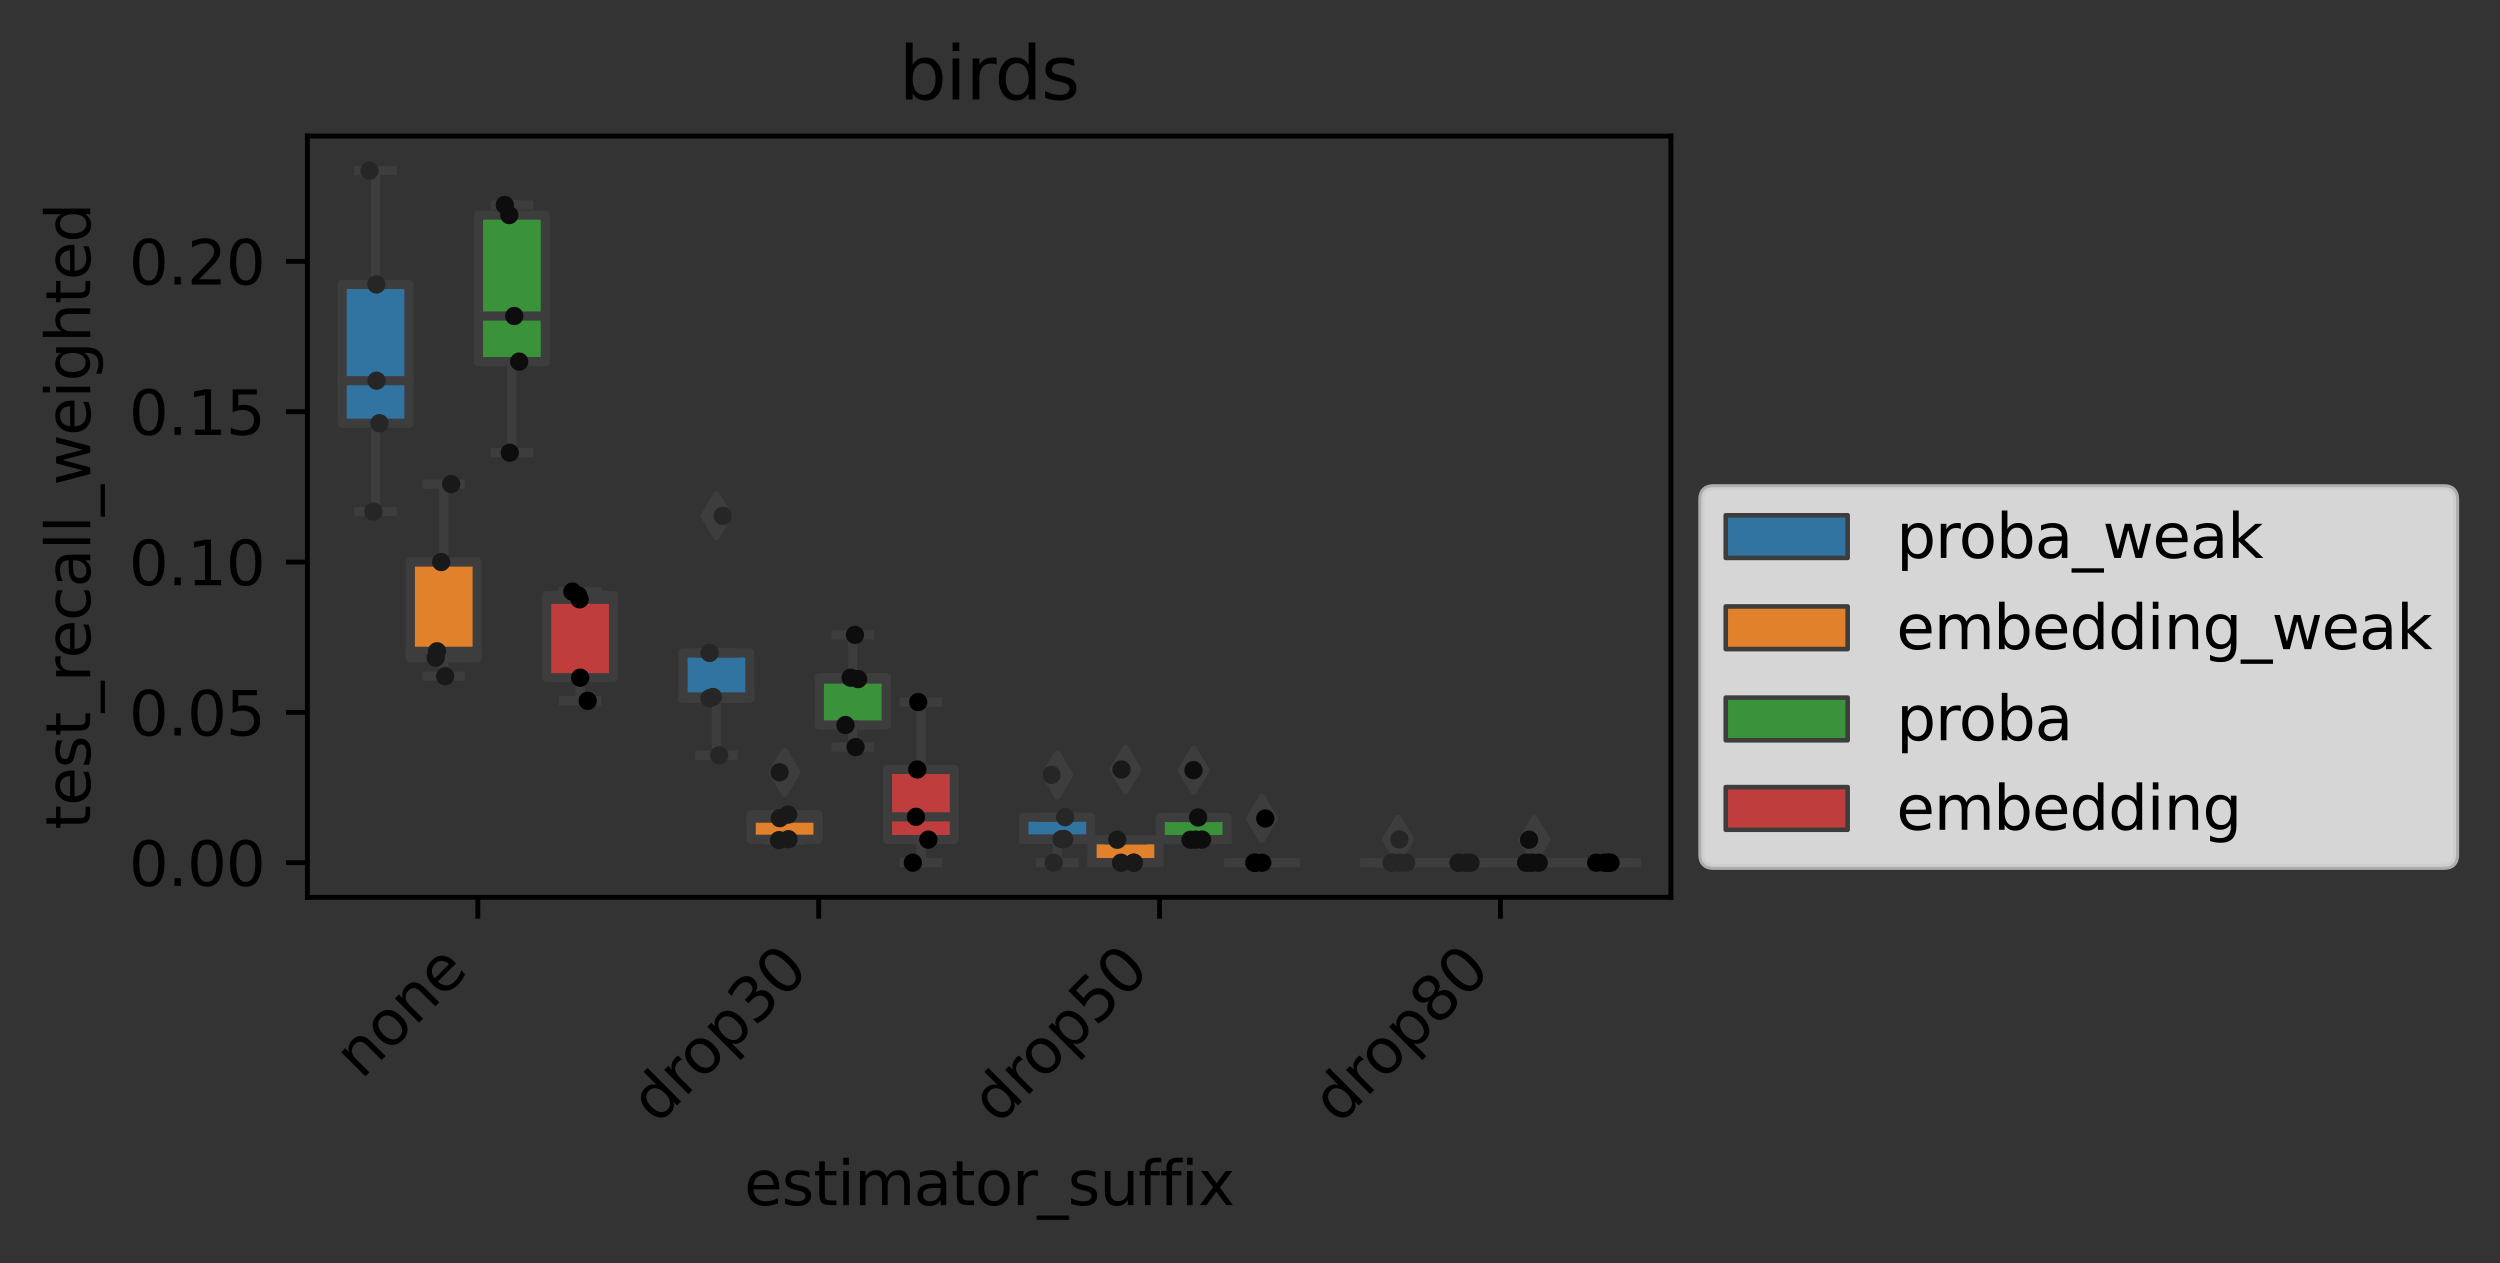 <?xml version="1.0" encoding="utf-8" standalone="no"?>
<!DOCTYPE svg PUBLIC "-//W3C//DTD SVG 1.1//EN"
  "http://www.w3.org/Graphics/SVG/1.1/DTD/svg11.dtd">
<svg xmlns:xlink="http://www.w3.org/1999/xlink" width="410.087pt" height="207.242pt" viewBox="0 0 410.087 207.242" xmlns="http://www.w3.org/2000/svg" version="1.1">
 <rect x="0" y="0" width="410.087" height="207.242" fill="#333333" stroke="none"/>
 <defs>
  <style type="text/css">*{stroke-linejoin: round; stroke-linecap: butt}</style>
 </defs>
 <g id="figure_1">
  <g id="patch_1">
   <path d="M 0 207.242 
L 410.087 207.242 
L 410.087 0 
L 0 0 
L 0 207.242 
z
" style="fill: none"/>
  </g>
  <g id="axes_1">
   <g id="patch_2">
    <path d="M 50.422 147.192 
L 274.081 147.192 
L 274.081 22.318 
L 50.422 22.318 
L 50.422 147.192 
z
" style="fill: none"/>
   </g>
   <g id="patch_3">
    <path d="M 56.125 69.428 
L 67.084 69.428 
L 67.084 46.663 
L 56.125 46.663 
L 56.125 69.428 
z
" clip-path="url(#pb6c4d138b2)" style="fill: #3274a1; stroke: #3d3d3d; stroke-width: 1.5; stroke-linejoin: miter"/>
   </g>
   <g id="patch_4">
    <path d="M 67.308 107.886 
L 78.267 107.886 
L 78.267 92.192 
L 67.308 92.192 
L 67.308 107.886 
z
" clip-path="url(#pb6c4d138b2)" style="fill: #e1812c; stroke: #3d3d3d; stroke-width: 1.5; stroke-linejoin: miter"/>
   </g>
   <g id="patch_5">
    <path d="M 78.491 59.31 
L 89.45 59.31 
L 89.45 35.281 
L 78.491 35.281 
L 78.491 59.31 
z
" clip-path="url(#pb6c4d138b2)" style="fill: #3a923a; stroke: #3d3d3d; stroke-width: 1.5; stroke-linejoin: miter"/>
   </g>
   <g id="patch_6">
    <path d="M 89.674 111.163 
L 100.633 111.163 
L 100.633 97.673 
L 89.674 97.673 
L 89.674 111.163 
z
" clip-path="url(#pb6c4d138b2)" style="fill: #c03d3e; stroke: #3d3d3d; stroke-width: 1.5; stroke-linejoin: miter"/>
   </g>
   <g id="patch_7">
    <path d="M 112.04 114.542 
L 122.999 114.542 
L 122.999 107.104 
L 112.04 107.104 
L 112.04 114.542 
z
" clip-path="url(#pb6c4d138b2)" style="fill: #3274a1; stroke: #3d3d3d; stroke-width: 1.5; stroke-linejoin: miter"/>
   </g>
   <g id="patch_8">
    <path d="M 123.223 137.662 
L 134.182 137.662 
L 134.182 133.624 
L 123.223 133.624 
L 123.223 137.662 
z
" clip-path="url(#pb6c4d138b2)" style="fill: #e1812c; stroke: #3d3d3d; stroke-width: 1.5; stroke-linejoin: miter"/>
   </g>
   <g id="patch_9">
    <path d="M 134.406 118.925 
L 145.365 118.925 
L 145.365 111.163 
L 134.406 111.163 
L 134.406 118.925 
z
" clip-path="url(#pb6c4d138b2)" style="fill: #3a923a; stroke: #3d3d3d; stroke-width: 1.5; stroke-linejoin: miter"/>
   </g>
   <g id="patch_10">
    <path d="M 145.589 137.721 
L 156.548 137.721 
L 156.548 126.222 
L 145.589 126.222 
L 145.589 137.721 
z
" clip-path="url(#pb6c4d138b2)" style="fill: #c03d3e; stroke: #3d3d3d; stroke-width: 1.5; stroke-linejoin: miter"/>
   </g>
   <g id="patch_11">
    <path d="M 167.955 137.662 
L 178.914 137.662 
L 178.914 134.042 
L 167.955 134.042 
L 167.955 137.662 
z
" clip-path="url(#pb6c4d138b2)" style="fill: #3274a1; stroke: #3d3d3d; stroke-width: 1.5; stroke-linejoin: miter"/>
   </g>
   <g id="patch_12">
    <path d="M 179.137 141.516 
L 190.097 141.516 
L 190.097 137.75 
L 179.137 137.75 
L 179.137 141.516 
z
" clip-path="url(#pb6c4d138b2)" style="fill: #e1812c; stroke: #3d3d3d; stroke-width: 1.5; stroke-linejoin: miter"/>
   </g>
   <g id="patch_13">
    <path d="M 190.32 137.721 
L 201.28 137.721 
L 201.28 134.099 
L 190.32 134.099 
L 190.32 137.721 
z
" clip-path="url(#pb6c4d138b2)" style="fill: #3a923a; stroke: #3d3d3d; stroke-width: 1.5; stroke-linejoin: miter"/>
   </g>
   <g id="patch_14">
    <path d="M 201.503 141.516 
L 212.463 141.516 
L 212.463 141.516 
L 201.503 141.516 
L 201.503 141.516 
z
" clip-path="url(#pb6c4d138b2)" style="fill: #c03d3e; stroke: #3d3d3d; stroke-width: 1.5; stroke-linejoin: miter"/>
   </g>
   <g id="patch_15">
    <path d="M 223.869 141.516 
L 234.829 141.516 
L 234.829 141.516 
L 223.869 141.516 
L 223.869 141.516 
z
" clip-path="url(#pb6c4d138b2)" style="fill: #3274a1; stroke: #3d3d3d; stroke-width: 1.5; stroke-linejoin: miter"/>
   </g>
   <g id="patch_16">
    <path d="M 235.052 141.516 
L 246.011 141.516 
L 246.011 141.516 
L 235.052 141.516 
L 235.052 141.516 
z
" clip-path="url(#pb6c4d138b2)" style="fill: #e1812c; stroke: #3d3d3d; stroke-width: 1.5; stroke-linejoin: miter"/>
   </g>
   <g id="patch_17">
    <path d="M 246.235 141.516 
L 257.194 141.516 
L 257.194 141.516 
L 246.235 141.516 
L 246.235 141.516 
z
" clip-path="url(#pb6c4d138b2)" style="fill: #3a923a; stroke: #3d3d3d; stroke-width: 1.5; stroke-linejoin: miter"/>
   </g>
   <g id="patch_18">
    <path d="M 257.418 141.516 
L 268.377 141.516 
L 268.377 141.516 
L 257.418 141.516 
L 257.418 141.516 
z
" clip-path="url(#pb6c4d138b2)" style="fill: #c03d3e; stroke: #3d3d3d; stroke-width: 1.5; stroke-linejoin: miter"/>
   </g>
   <g id="patch_19">
    <path d="M 78.379 141.516 
L 78.379 141.516 
L 78.379 141.516 
L 78.379 141.516 
z
" clip-path="url(#pb6c4d138b2)" style="fill: #3274a1; stroke: #3d3d3d; stroke-width: 0.75; stroke-linejoin: miter"/>
   </g>
   <g id="patch_20">
    <path d="M 78.379 141.516 
L 78.379 141.516 
L 78.379 141.516 
L 78.379 141.516 
z
" clip-path="url(#pb6c4d138b2)" style="fill: #e1812c; stroke: #3d3d3d; stroke-width: 0.75; stroke-linejoin: miter"/>
   </g>
   <g id="patch_21">
    <path d="M 78.379 141.516 
L 78.379 141.516 
L 78.379 141.516 
L 78.379 141.516 
z
" clip-path="url(#pb6c4d138b2)" style="fill: #3a923a; stroke: #3d3d3d; stroke-width: 0.75; stroke-linejoin: miter"/>
   </g>
   <g id="patch_22">
    <path d="M 78.379 141.516 
L 78.379 141.516 
L 78.379 141.516 
L 78.379 141.516 
z
" clip-path="url(#pb6c4d138b2)" style="fill: #c03d3e; stroke: #3d3d3d; stroke-width: 0.75; stroke-linejoin: miter"/>
   </g>
   <g id="matplotlib.axis_1">
    <g id="xtick_1">
     <g id="line2d_1">
      <defs>
       <path id="m4b1275f9e3" d="M 0 0 
L 0 3.5 
" style="stroke: #000000; stroke-width: 0.8"/>
      </defs>
      <g>
       <use xlink:href="#m4b1275f9e3" x="78.379" y="147.192" style="stroke: #000000; stroke-width: 0.8"/>
      </g>
     </g>
     <g id="text_1">
      <!-- none -->
      <g transform="translate(59.269 177.205) rotate(-45) scale(0.1 -0.1)">
       <defs>
        <path id="DejaVuSans-6e" d="M 3513 2113 
L 3513 0 
L 2938 0 
L 2938 2094 
Q 2938 2591 2744 2837 
Q 2550 3084 2163 3084 
Q 1697 3084 1428 2787 
Q 1159 2491 1159 1978 
L 1159 0 
L 581 0 
L 581 3500 
L 1159 3500 
L 1159 2956 
Q 1366 3272 1645 3428 
Q 1925 3584 2291 3584 
Q 2894 3584 3203 3211 
Q 3513 2838 3513 2113 
z
" transform="scale(0.016)"/>
        <path id="DejaVuSans-6f" d="M 1959 3097 
Q 1497 3097 1228 2736 
Q 959 2375 959 1747 
Q 959 1119 1226 758 
Q 1494 397 1959 397 
Q 2419 397 2687 759 
Q 2956 1122 2956 1747 
Q 2956 2369 2687 2733 
Q 2419 3097 1959 3097 
z
M 1959 3584 
Q 2709 3584 3137 3096 
Q 3566 2609 3566 1747 
Q 3566 888 3137 398 
Q 2709 -91 1959 -91 
Q 1206 -91 779 398 
Q 353 888 353 1747 
Q 353 2609 779 3096 
Q 1206 3584 1959 3584 
z
" transform="scale(0.016)"/>
        <path id="DejaVuSans-65" d="M 3597 1894 
L 3597 1613 
L 953 1613 
Q 991 1019 1311 708 
Q 1631 397 2203 397 
Q 2534 397 2845 478 
Q 3156 559 3463 722 
L 3463 178 
Q 3153 47 2828 -22 
Q 2503 -91 2169 -91 
Q 1331 -91 842 396 
Q 353 884 353 1716 
Q 353 2575 817 3079 
Q 1281 3584 2069 3584 
Q 2775 3584 3186 3129 
Q 3597 2675 3597 1894 
z
M 3022 2063 
Q 3016 2534 2758 2815 
Q 2500 3097 2075 3097 
Q 1594 3097 1305 2825 
Q 1016 2553 972 2059 
L 3022 2063 
z
" transform="scale(0.016)"/>
       </defs>
       <use xlink:href="#DejaVuSans-6e"/>
       <use xlink:href="#DejaVuSans-6f" x="63.379"/>
       <use xlink:href="#DejaVuSans-6e" x="124.561"/>
       <use xlink:href="#DejaVuSans-65" x="187.939"/>
      </g>
     </g>
    </g>
    <g id="xtick_2">
     <g id="line2d_2">
      <g>
       <use xlink:href="#m4b1275f9e3" x="134.294" y="147.192" style="stroke: #000000; stroke-width: 0.8"/>
      </g>
     </g>
     <g id="text_2">
      <!-- drop30 -->
      <g transform="translate(107.773 184.615) rotate(-45) scale(0.1 -0.1)">
       <defs>
        <path id="DejaVuSans-64" d="M 2906 2969 
L 2906 4863 
L 3481 4863 
L 3481 0 
L 2906 0 
L 2906 525 
Q 2725 213 2448 61 
Q 2172 -91 1784 -91 
Q 1150 -91 751 415 
Q 353 922 353 1747 
Q 353 2572 751 3078 
Q 1150 3584 1784 3584 
Q 2172 3584 2448 3432 
Q 2725 3281 2906 2969 
z
M 947 1747 
Q 947 1113 1208 752 
Q 1469 391 1925 391 
Q 2381 391 2643 752 
Q 2906 1113 2906 1747 
Q 2906 2381 2643 2742 
Q 2381 3103 1925 3103 
Q 1469 3103 1208 2742 
Q 947 2381 947 1747 
z
" transform="scale(0.016)"/>
        <path id="DejaVuSans-72" d="M 2631 2963 
Q 2534 3019 2420 3045 
Q 2306 3072 2169 3072 
Q 1681 3072 1420 2755 
Q 1159 2438 1159 1844 
L 1159 0 
L 581 0 
L 581 3500 
L 1159 3500 
L 1159 2956 
Q 1341 3275 1631 3429 
Q 1922 3584 2338 3584 
Q 2397 3584 2469 3576 
Q 2541 3569 2628 3553 
L 2631 2963 
z
" transform="scale(0.016)"/>
        <path id="DejaVuSans-70" d="M 1159 525 
L 1159 -1331 
L 581 -1331 
L 581 3500 
L 1159 3500 
L 1159 2969 
Q 1341 3281 1617 3432 
Q 1894 3584 2278 3584 
Q 2916 3584 3314 3078 
Q 3713 2572 3713 1747 
Q 3713 922 3314 415 
Q 2916 -91 2278 -91 
Q 1894 -91 1617 61 
Q 1341 213 1159 525 
z
M 3116 1747 
Q 3116 2381 2855 2742 
Q 2594 3103 2138 3103 
Q 1681 3103 1420 2742 
Q 1159 2381 1159 1747 
Q 1159 1113 1420 752 
Q 1681 391 2138 391 
Q 2594 391 2855 752 
Q 3116 1113 3116 1747 
z
" transform="scale(0.016)"/>
        <path id="DejaVuSans-33" d="M 2597 2516 
Q 3050 2419 3304 2112 
Q 3559 1806 3559 1356 
Q 3559 666 3084 287 
Q 2609 -91 1734 -91 
Q 1441 -91 1130 -33 
Q 819 25 488 141 
L 488 750 
Q 750 597 1062 519 
Q 1375 441 1716 441 
Q 2309 441 2620 675 
Q 2931 909 2931 1356 
Q 2931 1769 2642 2001 
Q 2353 2234 1838 2234 
L 1294 2234 
L 1294 2753 
L 1863 2753 
Q 2328 2753 2575 2939 
Q 2822 3125 2822 3475 
Q 2822 3834 2567 4026 
Q 2313 4219 1838 4219 
Q 1578 4219 1281 4162 
Q 984 4106 628 3988 
L 628 4550 
Q 988 4650 1302 4700 
Q 1616 4750 1894 4750 
Q 2613 4750 3031 4423 
Q 3450 4097 3450 3541 
Q 3450 3153 3228 2886 
Q 3006 2619 2597 2516 
z
" transform="scale(0.016)"/>
        <path id="DejaVuSans-30" d="M 2034 4250 
Q 1547 4250 1301 3770 
Q 1056 3291 1056 2328 
Q 1056 1369 1301 889 
Q 1547 409 2034 409 
Q 2525 409 2770 889 
Q 3016 1369 3016 2328 
Q 3016 3291 2770 3770 
Q 2525 4250 2034 4250 
z
M 2034 4750 
Q 2819 4750 3233 4129 
Q 3647 3509 3647 2328 
Q 3647 1150 3233 529 
Q 2819 -91 2034 -91 
Q 1250 -91 836 529 
Q 422 1150 422 2328 
Q 422 3509 836 4129 
Q 1250 4750 2034 4750 
z
" transform="scale(0.016)"/>
       </defs>
       <use xlink:href="#DejaVuSans-64"/>
       <use xlink:href="#DejaVuSans-72" x="63.477"/>
       <use xlink:href="#DejaVuSans-6f" x="102.34"/>
       <use xlink:href="#DejaVuSans-70" x="163.521"/>
       <use xlink:href="#DejaVuSans-33" x="226.998"/>
       <use xlink:href="#DejaVuSans-30" x="290.621"/>
      </g>
     </g>
    </g>
    <g id="xtick_3">
     <g id="line2d_3">
      <g>
       <use xlink:href="#m4b1275f9e3" x="190.209" y="147.192" style="stroke: #000000; stroke-width: 0.8"/>
      </g>
     </g>
     <g id="text_3">
      <!-- drop50 -->
      <g transform="translate(163.688 184.615) rotate(-45) scale(0.1 -0.1)">
       <defs>
        <path id="DejaVuSans-35" d="M 691 4666 
L 3169 4666 
L 3169 4134 
L 1269 4134 
L 1269 2991 
Q 1406 3038 1543 3061 
Q 1681 3084 1819 3084 
Q 2600 3084 3056 2656 
Q 3513 2228 3513 1497 
Q 3513 744 3044 326 
Q 2575 -91 1722 -91 
Q 1428 -91 1123 -41 
Q 819 9 494 109 
L 494 744 
Q 775 591 1075 516 
Q 1375 441 1709 441 
Q 2250 441 2565 725 
Q 2881 1009 2881 1497 
Q 2881 1984 2565 2268 
Q 2250 2553 1709 2553 
Q 1456 2553 1204 2497 
Q 953 2441 691 2322 
L 691 4666 
z
" transform="scale(0.016)"/>
       </defs>
       <use xlink:href="#DejaVuSans-64"/>
       <use xlink:href="#DejaVuSans-72" x="63.477"/>
       <use xlink:href="#DejaVuSans-6f" x="102.34"/>
       <use xlink:href="#DejaVuSans-70" x="163.521"/>
       <use xlink:href="#DejaVuSans-35" x="226.998"/>
       <use xlink:href="#DejaVuSans-30" x="290.621"/>
      </g>
     </g>
    </g>
    <g id="xtick_4">
     <g id="line2d_4">
      <g>
       <use xlink:href="#m4b1275f9e3" x="246.123" y="147.192" style="stroke: #000000; stroke-width: 0.8"/>
      </g>
     </g>
     <g id="text_4">
      <!-- drop80 -->
      <g transform="translate(219.602 184.615) rotate(-45) scale(0.1 -0.1)">
       <defs>
        <path id="DejaVuSans-38" d="M 2034 2216 
Q 1584 2216 1326 1975 
Q 1069 1734 1069 1313 
Q 1069 891 1326 650 
Q 1584 409 2034 409 
Q 2484 409 2743 651 
Q 3003 894 3003 1313 
Q 3003 1734 2745 1975 
Q 2488 2216 2034 2216 
z
M 1403 2484 
Q 997 2584 770 2862 
Q 544 3141 544 3541 
Q 544 4100 942 4425 
Q 1341 4750 2034 4750 
Q 2731 4750 3128 4425 
Q 3525 4100 3525 3541 
Q 3525 3141 3298 2862 
Q 3072 2584 2669 2484 
Q 3125 2378 3379 2068 
Q 3634 1759 3634 1313 
Q 3634 634 3220 271 
Q 2806 -91 2034 -91 
Q 1263 -91 848 271 
Q 434 634 434 1313 
Q 434 1759 690 2068 
Q 947 2378 1403 2484 
z
M 1172 3481 
Q 1172 3119 1398 2916 
Q 1625 2713 2034 2713 
Q 2441 2713 2670 2916 
Q 2900 3119 2900 3481 
Q 2900 3844 2670 4047 
Q 2441 4250 2034 4250 
Q 1625 4250 1398 4047 
Q 1172 3844 1172 3481 
z
" transform="scale(0.016)"/>
       </defs>
       <use xlink:href="#DejaVuSans-64"/>
       <use xlink:href="#DejaVuSans-72" x="63.477"/>
       <use xlink:href="#DejaVuSans-6f" x="102.34"/>
       <use xlink:href="#DejaVuSans-70" x="163.521"/>
       <use xlink:href="#DejaVuSans-38" x="226.998"/>
       <use xlink:href="#DejaVuSans-30" x="290.621"/>
      </g>
     </g>
    </g>
    <g id="text_5">
     <!-- estimator_suffix -->
     <g transform="translate(122.069 197.684) scale(0.1 -0.1)">
      <defs>
       <path id="DejaVuSans-73" d="M 2834 3397 
L 2834 2853 
Q 2591 2978 2328 3040 
Q 2066 3103 1784 3103 
Q 1356 3103 1142 2972 
Q 928 2841 928 2578 
Q 928 2378 1081 2264 
Q 1234 2150 1697 2047 
L 1894 2003 
Q 2506 1872 2764 1633 
Q 3022 1394 3022 966 
Q 3022 478 2636 193 
Q 2250 -91 1575 -91 
Q 1294 -91 989 -36 
Q 684 19 347 128 
L 347 722 
Q 666 556 975 473 
Q 1284 391 1588 391 
Q 1994 391 2212 530 
Q 2431 669 2431 922 
Q 2431 1156 2273 1281 
Q 2116 1406 1581 1522 
L 1381 1569 
Q 847 1681 609 1914 
Q 372 2147 372 2553 
Q 372 3047 722 3315 
Q 1072 3584 1716 3584 
Q 2034 3584 2315 3537 
Q 2597 3491 2834 3397 
z
" transform="scale(0.016)"/>
       <path id="DejaVuSans-74" d="M 1172 4494 
L 1172 3500 
L 2356 3500 
L 2356 3053 
L 1172 3053 
L 1172 1153 
Q 1172 725 1289 603 
Q 1406 481 1766 481 
L 2356 481 
L 2356 0 
L 1766 0 
Q 1100 0 847 248 
Q 594 497 594 1153 
L 594 3053 
L 172 3053 
L 172 3500 
L 594 3500 
L 594 4494 
L 1172 4494 
z
" transform="scale(0.016)"/>
       <path id="DejaVuSans-69" d="M 603 3500 
L 1178 3500 
L 1178 0 
L 603 0 
L 603 3500 
z
M 603 4863 
L 1178 4863 
L 1178 4134 
L 603 4134 
L 603 4863 
z
" transform="scale(0.016)"/>
       <path id="DejaVuSans-6d" d="M 3328 2828 
Q 3544 3216 3844 3400 
Q 4144 3584 4550 3584 
Q 5097 3584 5394 3201 
Q 5691 2819 5691 2113 
L 5691 0 
L 5113 0 
L 5113 2094 
Q 5113 2597 4934 2840 
Q 4756 3084 4391 3084 
Q 3944 3084 3684 2787 
Q 3425 2491 3425 1978 
L 3425 0 
L 2847 0 
L 2847 2094 
Q 2847 2600 2669 2842 
Q 2491 3084 2119 3084 
Q 1678 3084 1418 2786 
Q 1159 2488 1159 1978 
L 1159 0 
L 581 0 
L 581 3500 
L 1159 3500 
L 1159 2956 
Q 1356 3278 1631 3431 
Q 1906 3584 2284 3584 
Q 2666 3584 2933 3390 
Q 3200 3197 3328 2828 
z
" transform="scale(0.016)"/>
       <path id="DejaVuSans-61" d="M 2194 1759 
Q 1497 1759 1228 1600 
Q 959 1441 959 1056 
Q 959 750 1161 570 
Q 1363 391 1709 391 
Q 2188 391 2477 730 
Q 2766 1069 2766 1631 
L 2766 1759 
L 2194 1759 
z
M 3341 1997 
L 3341 0 
L 2766 0 
L 2766 531 
Q 2569 213 2275 61 
Q 1981 -91 1556 -91 
Q 1019 -91 701 211 
Q 384 513 384 1019 
Q 384 1609 779 1909 
Q 1175 2209 1959 2209 
L 2766 2209 
L 2766 2266 
Q 2766 2663 2505 2880 
Q 2244 3097 1772 3097 
Q 1472 3097 1187 3025 
Q 903 2953 641 2809 
L 641 3341 
Q 956 3463 1253 3523 
Q 1550 3584 1831 3584 
Q 2591 3584 2966 3190 
Q 3341 2797 3341 1997 
z
" transform="scale(0.016)"/>
       <path id="DejaVuSans-5f" d="M 3263 -1063 
L 3263 -1509 
L -63 -1509 
L -63 -1063 
L 3263 -1063 
z
" transform="scale(0.016)"/>
       <path id="DejaVuSans-75" d="M 544 1381 
L 544 3500 
L 1119 3500 
L 1119 1403 
Q 1119 906 1312 657 
Q 1506 409 1894 409 
Q 2359 409 2629 706 
Q 2900 1003 2900 1516 
L 2900 3500 
L 3475 3500 
L 3475 0 
L 2900 0 
L 2900 538 
Q 2691 219 2414 64 
Q 2138 -91 1772 -91 
Q 1169 -91 856 284 
Q 544 659 544 1381 
z
M 1991 3584 
L 1991 3584 
z
" transform="scale(0.016)"/>
       <path id="DejaVuSans-66" d="M 2375 4863 
L 2375 4384 
L 1825 4384 
Q 1516 4384 1395 4259 
Q 1275 4134 1275 3809 
L 1275 3500 
L 2222 3500 
L 2222 3053 
L 1275 3053 
L 1275 0 
L 697 0 
L 697 3053 
L 147 3053 
L 147 3500 
L 697 3500 
L 697 3744 
Q 697 4328 969 4595 
Q 1241 4863 1831 4863 
L 2375 4863 
z
" transform="scale(0.016)"/>
       <path id="DejaVuSans-78" d="M 3513 3500 
L 2247 1797 
L 3578 0 
L 2900 0 
L 1881 1375 
L 863 0 
L 184 0 
L 1544 1831 
L 300 3500 
L 978 3500 
L 1906 2253 
L 2834 3500 
L 3513 3500 
z
" transform="scale(0.016)"/>
      </defs>
      <use xlink:href="#DejaVuSans-65"/>
      <use xlink:href="#DejaVuSans-73" x="61.523"/>
      <use xlink:href="#DejaVuSans-74" x="113.623"/>
      <use xlink:href="#DejaVuSans-69" x="152.832"/>
      <use xlink:href="#DejaVuSans-6d" x="180.615"/>
      <use xlink:href="#DejaVuSans-61" x="278.027"/>
      <use xlink:href="#DejaVuSans-74" x="339.307"/>
      <use xlink:href="#DejaVuSans-6f" x="378.516"/>
      <use xlink:href="#DejaVuSans-72" x="439.697"/>
      <use xlink:href="#DejaVuSans-5f" x="480.811"/>
      <use xlink:href="#DejaVuSans-73" x="530.811"/>
      <use xlink:href="#DejaVuSans-75" x="582.91"/>
      <use xlink:href="#DejaVuSans-66" x="646.289"/>
      <use xlink:href="#DejaVuSans-66" x="681.494"/>
      <use xlink:href="#DejaVuSans-69" x="716.699"/>
      <use xlink:href="#DejaVuSans-78" x="744.482"/>
     </g>
    </g>
   </g>
   <g id="matplotlib.axis_2">
    <g id="ytick_1">
     <g id="line2d_5">
      <defs>
       <path id="m504f53505b" d="M 0 0 
L -3.5 0 
" style="stroke: #000000; stroke-width: 0.8"/>
      </defs>
      <g>
       <use xlink:href="#m504f53505b" x="50.422" y="141.516" style="stroke: #000000; stroke-width: 0.8"/>
      </g>
     </g>
     <g id="text_6">
      <!-- 0.00 -->
      <g transform="translate(21.156 145.315) scale(0.1 -0.1)">
       <defs>
        <path id="DejaVuSans-2e" d="M 684 794 
L 1344 794 
L 1344 0 
L 684 0 
L 684 794 
z
" transform="scale(0.016)"/>
       </defs>
       <use xlink:href="#DejaVuSans-30"/>
       <use xlink:href="#DejaVuSans-2e" x="63.623"/>
       <use xlink:href="#DejaVuSans-30" x="95.41"/>
       <use xlink:href="#DejaVuSans-30" x="159.033"/>
      </g>
     </g>
    </g>
    <g id="ytick_2">
     <g id="line2d_6">
      <g>
       <use xlink:href="#m504f53505b" x="50.422" y="116.854" style="stroke: #000000; stroke-width: 0.8"/>
      </g>
     </g>
     <g id="text_7">
      <!-- 0.05 -->
      <g transform="translate(21.156 120.653) scale(0.1 -0.1)">
       <use xlink:href="#DejaVuSans-30"/>
       <use xlink:href="#DejaVuSans-2e" x="63.623"/>
       <use xlink:href="#DejaVuSans-30" x="95.41"/>
       <use xlink:href="#DejaVuSans-35" x="159.033"/>
      </g>
     </g>
    </g>
    <g id="ytick_3">
     <g id="line2d_7">
      <g>
       <use xlink:href="#m504f53505b" x="50.422" y="92.192" style="stroke: #000000; stroke-width: 0.8"/>
      </g>
     </g>
     <g id="text_8">
      <!-- 0.10 -->
      <g transform="translate(21.156 95.992) scale(0.1 -0.1)">
       <defs>
        <path id="DejaVuSans-31" d="M 794 531 
L 1825 531 
L 1825 4091 
L 703 3866 
L 703 4441 
L 1819 4666 
L 2450 4666 
L 2450 531 
L 3481 531 
L 3481 0 
L 794 0 
L 794 531 
z
" transform="scale(0.016)"/>
       </defs>
       <use xlink:href="#DejaVuSans-30"/>
       <use xlink:href="#DejaVuSans-2e" x="63.623"/>
       <use xlink:href="#DejaVuSans-31" x="95.41"/>
       <use xlink:href="#DejaVuSans-30" x="159.033"/>
      </g>
     </g>
    </g>
    <g id="ytick_4">
     <g id="line2d_8">
      <g>
       <use xlink:href="#m504f53505b" x="50.422" y="67.531" style="stroke: #000000; stroke-width: 0.8"/>
      </g>
     </g>
     <g id="text_9">
      <!-- 0.15 -->
      <g transform="translate(21.156 71.33) scale(0.1 -0.1)">
       <use xlink:href="#DejaVuSans-30"/>
       <use xlink:href="#DejaVuSans-2e" x="63.623"/>
       <use xlink:href="#DejaVuSans-31" x="95.41"/>
       <use xlink:href="#DejaVuSans-35" x="159.033"/>
      </g>
     </g>
    </g>
    <g id="ytick_5">
     <g id="line2d_9">
      <g>
       <use xlink:href="#m504f53505b" x="50.422" y="42.869" style="stroke: #000000; stroke-width: 0.8"/>
      </g>
     </g>
     <g id="text_10">
      <!-- 0.20 -->
      <g transform="translate(21.156 46.669) scale(0.1 -0.1)">
       <defs>
        <path id="DejaVuSans-32" d="M 1228 531 
L 3431 531 
L 3431 0 
L 469 0 
L 469 531 
Q 828 903 1448 1529 
Q 2069 2156 2228 2338 
Q 2531 2678 2651 2914 
Q 2772 3150 2772 3378 
Q 2772 3750 2511 3984 
Q 2250 4219 1831 4219 
Q 1534 4219 1204 4116 
Q 875 4013 500 3803 
L 500 4441 
Q 881 4594 1212 4672 
Q 1544 4750 1819 4750 
Q 2544 4750 2975 4387 
Q 3406 4025 3406 3419 
Q 3406 3131 3298 2873 
Q 3191 2616 2906 2266 
Q 2828 2175 2409 1742 
Q 1991 1309 1228 531 
z
" transform="scale(0.016)"/>
       </defs>
       <use xlink:href="#DejaVuSans-30"/>
       <use xlink:href="#DejaVuSans-2e" x="63.623"/>
       <use xlink:href="#DejaVuSans-32" x="95.41"/>
       <use xlink:href="#DejaVuSans-30" x="159.033"/>
      </g>
     </g>
    </g>
    <g id="text_11">
     <!-- test_recall_weighted -->
     <g transform="translate(14.798 136.076) rotate(-90) scale(0.1 -0.1)">
      <defs>
       <path id="DejaVuSans-63" d="M 3122 3366 
L 3122 2828 
Q 2878 2963 2633 3030 
Q 2388 3097 2138 3097 
Q 1578 3097 1268 2742 
Q 959 2388 959 1747 
Q 959 1106 1268 751 
Q 1578 397 2138 397 
Q 2388 397 2633 464 
Q 2878 531 3122 666 
L 3122 134 
Q 2881 22 2623 -34 
Q 2366 -91 2075 -91 
Q 1284 -91 818 406 
Q 353 903 353 1747 
Q 353 2603 823 3093 
Q 1294 3584 2113 3584 
Q 2378 3584 2631 3529 
Q 2884 3475 3122 3366 
z
" transform="scale(0.016)"/>
       <path id="DejaVuSans-6c" d="M 603 4863 
L 1178 4863 
L 1178 0 
L 603 0 
L 603 4863 
z
" transform="scale(0.016)"/>
       <path id="DejaVuSans-77" d="M 269 3500 
L 844 3500 
L 1563 769 
L 2278 3500 
L 2956 3500 
L 3675 769 
L 4391 3500 
L 4966 3500 
L 4050 0 
L 3372 0 
L 2619 2869 
L 1863 0 
L 1184 0 
L 269 3500 
z
" transform="scale(0.016)"/>
       <path id="DejaVuSans-67" d="M 2906 1791 
Q 2906 2416 2648 2759 
Q 2391 3103 1925 3103 
Q 1463 3103 1205 2759 
Q 947 2416 947 1791 
Q 947 1169 1205 825 
Q 1463 481 1925 481 
Q 2391 481 2648 825 
Q 2906 1169 2906 1791 
z
M 3481 434 
Q 3481 -459 3084 -895 
Q 2688 -1331 1869 -1331 
Q 1566 -1331 1297 -1286 
Q 1028 -1241 775 -1147 
L 775 -588 
Q 1028 -725 1275 -790 
Q 1522 -856 1778 -856 
Q 2344 -856 2625 -561 
Q 2906 -266 2906 331 
L 2906 616 
Q 2728 306 2450 153 
Q 2172 0 1784 0 
Q 1141 0 747 490 
Q 353 981 353 1791 
Q 353 2603 747 3093 
Q 1141 3584 1784 3584 
Q 2172 3584 2450 3431 
Q 2728 3278 2906 2969 
L 2906 3500 
L 3481 3500 
L 3481 434 
z
" transform="scale(0.016)"/>
       <path id="DejaVuSans-68" d="M 3513 2113 
L 3513 0 
L 2938 0 
L 2938 2094 
Q 2938 2591 2744 2837 
Q 2550 3084 2163 3084 
Q 1697 3084 1428 2787 
Q 1159 2491 1159 1978 
L 1159 0 
L 581 0 
L 581 4863 
L 1159 4863 
L 1159 2956 
Q 1366 3272 1645 3428 
Q 1925 3584 2291 3584 
Q 2894 3584 3203 3211 
Q 3513 2838 3513 2113 
z
" transform="scale(0.016)"/>
      </defs>
      <use xlink:href="#DejaVuSans-74"/>
      <use xlink:href="#DejaVuSans-65" x="39.209"/>
      <use xlink:href="#DejaVuSans-73" x="100.732"/>
      <use xlink:href="#DejaVuSans-74" x="152.832"/>
      <use xlink:href="#DejaVuSans-5f" x="192.041"/>
      <use xlink:href="#DejaVuSans-72" x="242.041"/>
      <use xlink:href="#DejaVuSans-65" x="280.904"/>
      <use xlink:href="#DejaVuSans-63" x="342.428"/>
      <use xlink:href="#DejaVuSans-61" x="397.408"/>
      <use xlink:href="#DejaVuSans-6c" x="458.688"/>
      <use xlink:href="#DejaVuSans-6c" x="486.471"/>
      <use xlink:href="#DejaVuSans-5f" x="514.254"/>
      <use xlink:href="#DejaVuSans-77" x="564.254"/>
      <use xlink:href="#DejaVuSans-65" x="646.041"/>
      <use xlink:href="#DejaVuSans-69" x="707.564"/>
      <use xlink:href="#DejaVuSans-67" x="735.348"/>
      <use xlink:href="#DejaVuSans-68" x="798.824"/>
      <use xlink:href="#DejaVuSans-74" x="862.203"/>
      <use xlink:href="#DejaVuSans-65" x="901.412"/>
      <use xlink:href="#DejaVuSans-64" x="962.936"/>
     </g>
    </g>
   </g>
   <g id="line2d_10">
    <path d="M 61.605 69.428 
L 61.605 83.912 
" clip-path="url(#pb6c4d138b2)" style="fill: none; stroke: #3d3d3d; stroke-width: 1.5; stroke-linecap: square"/>
   </g>
   <g id="line2d_11">
    <path d="M 61.605 46.663 
L 61.605 27.994 
" clip-path="url(#pb6c4d138b2)" style="fill: none; stroke: #3d3d3d; stroke-width: 1.5; stroke-linecap: square"/>
   </g>
   <g id="line2d_12">
    <path d="M 58.865 83.912 
L 64.345 83.912 
" clip-path="url(#pb6c4d138b2)" style="fill: none; stroke: #3d3d3d; stroke-width: 1.5; stroke-linecap: square"/>
   </g>
   <g id="line2d_13">
    <path d="M 58.865 27.994 
L 64.345 27.994 
" clip-path="url(#pb6c4d138b2)" style="fill: none; stroke: #3d3d3d; stroke-width: 1.5; stroke-linecap: square"/>
   </g>
   <g id="line2d_14"/>
   <g id="line2d_15">
    <path d="M 72.788 107.886 
L 72.788 110.928 
" clip-path="url(#pb6c4d138b2)" style="fill: none; stroke: #3d3d3d; stroke-width: 1.5; stroke-linecap: square"/>
   </g>
   <g id="line2d_16">
    <path d="M 72.788 92.192 
L 72.788 79.405 
" clip-path="url(#pb6c4d138b2)" style="fill: none; stroke: #3d3d3d; stroke-width: 1.5; stroke-linecap: square"/>
   </g>
   <g id="line2d_17">
    <path d="M 70.048 110.928 
L 75.528 110.928 
" clip-path="url(#pb6c4d138b2)" style="fill: none; stroke: #3d3d3d; stroke-width: 1.5; stroke-linecap: square"/>
   </g>
   <g id="line2d_18">
    <path d="M 70.048 79.405 
L 75.528 79.405 
" clip-path="url(#pb6c4d138b2)" style="fill: none; stroke: #3d3d3d; stroke-width: 1.5; stroke-linecap: square"/>
   </g>
   <g id="line2d_19"/>
   <g id="line2d_20">
    <path d="M 83.971 59.31 
L 83.971 74.257 
" clip-path="url(#pb6c4d138b2)" style="fill: none; stroke: #3d3d3d; stroke-width: 1.5; stroke-linecap: square"/>
   </g>
   <g id="line2d_21">
    <path d="M 83.971 35.281 
L 83.971 33.621 
" clip-path="url(#pb6c4d138b2)" style="fill: none; stroke: #3d3d3d; stroke-width: 1.5; stroke-linecap: square"/>
   </g>
   <g id="line2d_22">
    <path d="M 81.231 74.257 
L 86.711 74.257 
" clip-path="url(#pb6c4d138b2)" style="fill: none; stroke: #3d3d3d; stroke-width: 1.5; stroke-linecap: square"/>
   </g>
   <g id="line2d_23">
    <path d="M 81.231 33.621 
L 86.711 33.621 
" clip-path="url(#pb6c4d138b2)" style="fill: none; stroke: #3d3d3d; stroke-width: 1.5; stroke-linecap: square"/>
   </g>
   <g id="line2d_24"/>
   <g id="line2d_25">
    <path d="M 95.154 111.163 
L 95.154 114.957 
" clip-path="url(#pb6c4d138b2)" style="fill: none; stroke: #3d3d3d; stroke-width: 1.5; stroke-linecap: square"/>
   </g>
   <g id="line2d_26">
    <path d="M 95.154 97.673 
L 95.154 97.044 
" clip-path="url(#pb6c4d138b2)" style="fill: none; stroke: #3d3d3d; stroke-width: 1.5; stroke-linecap: square"/>
   </g>
   <g id="line2d_27">
    <path d="M 92.414 114.957 
L 97.893 114.957 
" clip-path="url(#pb6c4d138b2)" style="fill: none; stroke: #3d3d3d; stroke-width: 1.5; stroke-linecap: square"/>
   </g>
   <g id="line2d_28">
    <path d="M 92.414 97.044 
L 97.893 97.044 
" clip-path="url(#pb6c4d138b2)" style="fill: none; stroke: #3d3d3d; stroke-width: 1.5; stroke-linecap: square"/>
   </g>
   <g id="line2d_29"/>
   <g id="line2d_30">
    <path d="M 117.519 114.542 
L 117.519 123.9 
" clip-path="url(#pb6c4d138b2)" style="fill: none; stroke: #3d3d3d; stroke-width: 1.5; stroke-linecap: square"/>
   </g>
   <g id="line2d_31">
    <path d="M 117.519 107.104 
L 117.519 107.104 
" clip-path="url(#pb6c4d138b2)" style="fill: none; stroke: #3d3d3d; stroke-width: 1.5; stroke-linecap: square"/>
   </g>
   <g id="line2d_32">
    <path d="M 114.78 123.9 
L 120.259 123.9 
" clip-path="url(#pb6c4d138b2)" style="fill: none; stroke: #3d3d3d; stroke-width: 1.5; stroke-linecap: square"/>
   </g>
   <g id="line2d_33">
    <path d="M 114.78 107.104 
L 120.259 107.104 
" clip-path="url(#pb6c4d138b2)" style="fill: none; stroke: #3d3d3d; stroke-width: 1.5; stroke-linecap: square"/>
   </g>
   <g id="line2d_34">
    <defs>
     <path id="m90e8bb006f" d="M -0 3.536 
L 2.121 0 
L -0 -3.536 
L -2.121 -0 
z
" style="stroke: #3d3d3d; stroke-linejoin: miter"/>
    </defs>
    <g clip-path="url(#pb6c4d138b2)">
     <use xlink:href="#m90e8bb006f" x="117.519" y="84.604" style="fill: #3d3d3d; stroke: #3d3d3d; stroke-linejoin: miter"/>
    </g>
   </g>
   <g id="line2d_35">
    <path d="M 128.702 137.662 
L 128.702 137.807 
" clip-path="url(#pb6c4d138b2)" style="fill: none; stroke: #3d3d3d; stroke-width: 1.5; stroke-linecap: square"/>
   </g>
   <g id="line2d_36">
    <path d="M 128.702 133.624 
L 128.702 133.624 
" clip-path="url(#pb6c4d138b2)" style="fill: none; stroke: #3d3d3d; stroke-width: 1.5; stroke-linecap: square"/>
   </g>
   <g id="line2d_37">
    <path d="M 125.963 137.807 
L 131.442 137.807 
" clip-path="url(#pb6c4d138b2)" style="fill: none; stroke: #3d3d3d; stroke-width: 1.5; stroke-linecap: square"/>
   </g>
   <g id="line2d_38">
    <path d="M 125.963 133.624 
L 131.442 133.624 
" clip-path="url(#pb6c4d138b2)" style="fill: none; stroke: #3d3d3d; stroke-width: 1.5; stroke-linecap: square"/>
   </g>
   <g id="line2d_39">
    <g clip-path="url(#pb6c4d138b2)">
     <use xlink:href="#m90e8bb006f" x="128.702" y="126.682" style="fill: #3d3d3d; stroke: #3d3d3d; stroke-linejoin: miter"/>
    </g>
   </g>
   <g id="line2d_40">
    <path d="M 139.885 118.925 
L 139.885 122.545 
" clip-path="url(#pb6c4d138b2)" style="fill: none; stroke: #3d3d3d; stroke-width: 1.5; stroke-linecap: square"/>
   </g>
   <g id="line2d_41">
    <path d="M 139.885 111.163 
L 139.885 104.15 
" clip-path="url(#pb6c4d138b2)" style="fill: none; stroke: #3d3d3d; stroke-width: 1.5; stroke-linecap: square"/>
   </g>
   <g id="line2d_42">
    <path d="M 137.146 122.545 
L 142.625 122.545 
" clip-path="url(#pb6c4d138b2)" style="fill: none; stroke: #3d3d3d; stroke-width: 1.5; stroke-linecap: square"/>
   </g>
   <g id="line2d_43">
    <path d="M 137.146 104.15 
L 142.625 104.15 
" clip-path="url(#pb6c4d138b2)" style="fill: none; stroke: #3d3d3d; stroke-width: 1.5; stroke-linecap: square"/>
   </g>
   <g id="line2d_44"/>
   <g id="line2d_45">
    <path d="M 151.068 137.721 
L 151.068 141.516 
" clip-path="url(#pb6c4d138b2)" style="fill: none; stroke: #3d3d3d; stroke-width: 1.5; stroke-linecap: square"/>
   </g>
   <g id="line2d_46">
    <path d="M 151.068 126.222 
L 151.068 115.16 
" clip-path="url(#pb6c4d138b2)" style="fill: none; stroke: #3d3d3d; stroke-width: 1.5; stroke-linecap: square"/>
   </g>
   <g id="line2d_47">
    <path d="M 148.328 141.516 
L 153.808 141.516 
" clip-path="url(#pb6c4d138b2)" style="fill: none; stroke: #3d3d3d; stroke-width: 1.5; stroke-linecap: square"/>
   </g>
   <g id="line2d_48">
    <path d="M 148.328 115.16 
L 153.808 115.16 
" clip-path="url(#pb6c4d138b2)" style="fill: none; stroke: #3d3d3d; stroke-width: 1.5; stroke-linecap: square"/>
   </g>
   <g id="line2d_49"/>
   <g id="line2d_50">
    <path d="M 173.434 137.662 
L 173.434 141.516 
" clip-path="url(#pb6c4d138b2)" style="fill: none; stroke: #3d3d3d; stroke-width: 1.5; stroke-linecap: square"/>
   </g>
   <g id="line2d_51">
    <path d="M 173.434 134.042 
L 173.434 134.042 
" clip-path="url(#pb6c4d138b2)" style="fill: none; stroke: #3d3d3d; stroke-width: 1.5; stroke-linecap: square"/>
   </g>
   <g id="line2d_52">
    <path d="M 170.694 141.516 
L 176.174 141.516 
" clip-path="url(#pb6c4d138b2)" style="fill: none; stroke: #3d3d3d; stroke-width: 1.5; stroke-linecap: square"/>
   </g>
   <g id="line2d_53">
    <path d="M 170.694 134.042 
L 176.174 134.042 
" clip-path="url(#pb6c4d138b2)" style="fill: none; stroke: #3d3d3d; stroke-width: 1.5; stroke-linecap: square"/>
   </g>
   <g id="line2d_54">
    <g clip-path="url(#pb6c4d138b2)">
     <use xlink:href="#m90e8bb006f" x="173.434" y="127.115" style="fill: #3d3d3d; stroke: #3d3d3d; stroke-linejoin: miter"/>
    </g>
   </g>
   <g id="line2d_55">
    <path d="M 184.617 141.516 
L 184.617 141.516 
" clip-path="url(#pb6c4d138b2)" style="fill: none; stroke: #3d3d3d; stroke-width: 1.5; stroke-linecap: square"/>
   </g>
   <g id="line2d_56">
    <path d="M 184.617 137.75 
L 184.617 137.75 
" clip-path="url(#pb6c4d138b2)" style="fill: none; stroke: #3d3d3d; stroke-width: 1.5; stroke-linecap: square"/>
   </g>
   <g id="line2d_57">
    <path d="M 181.877 141.516 
L 187.357 141.516 
" clip-path="url(#pb6c4d138b2)" style="fill: none; stroke: #3d3d3d; stroke-width: 1.5; stroke-linecap: square"/>
   </g>
   <g id="line2d_58">
    <path d="M 181.877 137.75 
L 187.357 137.75 
" clip-path="url(#pb6c4d138b2)" style="fill: none; stroke: #3d3d3d; stroke-width: 1.5; stroke-linecap: square"/>
   </g>
   <g id="line2d_59">
    <g clip-path="url(#pb6c4d138b2)">
     <use xlink:href="#m90e8bb006f" x="184.617" y="126.222" style="fill: #3d3d3d; stroke: #3d3d3d; stroke-linejoin: miter"/>
    </g>
   </g>
   <g id="line2d_60">
    <path d="M 195.8 137.721 
L 195.8 137.75 
" clip-path="url(#pb6c4d138b2)" style="fill: none; stroke: #3d3d3d; stroke-width: 1.5; stroke-linecap: square"/>
   </g>
   <g id="line2d_61">
    <path d="M 195.8 134.099 
L 195.8 134.099 
" clip-path="url(#pb6c4d138b2)" style="fill: none; stroke: #3d3d3d; stroke-width: 1.5; stroke-linecap: square"/>
   </g>
   <g id="line2d_62">
    <path d="M 193.06 137.75 
L 198.54 137.75 
" clip-path="url(#pb6c4d138b2)" style="fill: none; stroke: #3d3d3d; stroke-width: 1.5; stroke-linecap: square"/>
   </g>
   <g id="line2d_63">
    <path d="M 193.06 134.099 
L 198.54 134.099 
" clip-path="url(#pb6c4d138b2)" style="fill: none; stroke: #3d3d3d; stroke-width: 1.5; stroke-linecap: square"/>
   </g>
   <g id="line2d_64">
    <g clip-path="url(#pb6c4d138b2)">
     <use xlink:href="#m90e8bb006f" x="195.8" y="126.339" style="fill: #3d3d3d; stroke: #3d3d3d; stroke-linejoin: miter"/>
    </g>
   </g>
   <g id="line2d_65">
    <path d="M 206.983 141.516 
L 206.983 141.516 
" clip-path="url(#pb6c4d138b2)" style="fill: none; stroke: #3d3d3d; stroke-width: 1.5; stroke-linecap: square"/>
   </g>
   <g id="line2d_66">
    <path d="M 206.983 141.516 
L 206.983 141.516 
" clip-path="url(#pb6c4d138b2)" style="fill: none; stroke: #3d3d3d; stroke-width: 1.5; stroke-linecap: square"/>
   </g>
   <g id="line2d_67">
    <path d="M 204.243 141.516 
L 209.723 141.516 
" clip-path="url(#pb6c4d138b2)" style="fill: none; stroke: #3d3d3d; stroke-width: 1.5; stroke-linecap: square"/>
   </g>
   <g id="line2d_68">
    <path d="M 204.243 141.516 
L 209.723 141.516 
" clip-path="url(#pb6c4d138b2)" style="fill: none; stroke: #3d3d3d; stroke-width: 1.5; stroke-linecap: square"/>
   </g>
   <g id="line2d_69">
    <g clip-path="url(#pb6c4d138b2)">
     <use xlink:href="#m90e8bb006f" x="206.983" y="134.262" style="fill: #3d3d3d; stroke: #3d3d3d; stroke-linejoin: miter"/>
    </g>
   </g>
   <g id="line2d_70">
    <path d="M 229.349 141.516 
L 229.349 141.516 
" clip-path="url(#pb6c4d138b2)" style="fill: none; stroke: #3d3d3d; stroke-width: 1.5; stroke-linecap: square"/>
   </g>
   <g id="line2d_71">
    <path d="M 229.349 141.516 
L 229.349 141.516 
" clip-path="url(#pb6c4d138b2)" style="fill: none; stroke: #3d3d3d; stroke-width: 1.5; stroke-linecap: square"/>
   </g>
   <g id="line2d_72">
    <path d="M 226.609 141.516 
L 232.089 141.516 
" clip-path="url(#pb6c4d138b2)" style="fill: none; stroke: #3d3d3d; stroke-width: 1.5; stroke-linecap: square"/>
   </g>
   <g id="line2d_73">
    <path d="M 226.609 141.516 
L 232.089 141.516 
" clip-path="url(#pb6c4d138b2)" style="fill: none; stroke: #3d3d3d; stroke-width: 1.5; stroke-linecap: square"/>
   </g>
   <g id="line2d_74">
    <g clip-path="url(#pb6c4d138b2)">
     <use xlink:href="#m90e8bb006f" x="229.349" y="137.692" style="fill: #3d3d3d; stroke: #3d3d3d; stroke-linejoin: miter"/>
    </g>
   </g>
   <g id="line2d_75">
    <path d="M 240.532 141.516 
L 240.532 141.516 
" clip-path="url(#pb6c4d138b2)" style="fill: none; stroke: #3d3d3d; stroke-width: 1.5; stroke-linecap: square"/>
   </g>
   <g id="line2d_76">
    <path d="M 240.532 141.516 
L 240.532 141.516 
" clip-path="url(#pb6c4d138b2)" style="fill: none; stroke: #3d3d3d; stroke-width: 1.5; stroke-linecap: square"/>
   </g>
   <g id="line2d_77">
    <path d="M 237.792 141.516 
L 243.272 141.516 
" clip-path="url(#pb6c4d138b2)" style="fill: none; stroke: #3d3d3d; stroke-width: 1.5; stroke-linecap: square"/>
   </g>
   <g id="line2d_78">
    <path d="M 237.792 141.516 
L 243.272 141.516 
" clip-path="url(#pb6c4d138b2)" style="fill: none; stroke: #3d3d3d; stroke-width: 1.5; stroke-linecap: square"/>
   </g>
   <g id="line2d_79"/>
   <g id="line2d_80">
    <path d="M 251.715 141.516 
L 251.715 141.516 
" clip-path="url(#pb6c4d138b2)" style="fill: none; stroke: #3d3d3d; stroke-width: 1.5; stroke-linecap: square"/>
   </g>
   <g id="line2d_81">
    <path d="M 251.715 141.516 
L 251.715 141.516 
" clip-path="url(#pb6c4d138b2)" style="fill: none; stroke: #3d3d3d; stroke-width: 1.5; stroke-linecap: square"/>
   </g>
   <g id="line2d_82">
    <path d="M 248.975 141.516 
L 254.455 141.516 
" clip-path="url(#pb6c4d138b2)" style="fill: none; stroke: #3d3d3d; stroke-width: 1.5; stroke-linecap: square"/>
   </g>
   <g id="line2d_83">
    <path d="M 248.975 141.516 
L 254.455 141.516 
" clip-path="url(#pb6c4d138b2)" style="fill: none; stroke: #3d3d3d; stroke-width: 1.5; stroke-linecap: square"/>
   </g>
   <g id="line2d_84">
    <g clip-path="url(#pb6c4d138b2)">
     <use xlink:href="#m90e8bb006f" x="251.715" y="137.75" style="fill: #3d3d3d; stroke: #3d3d3d; stroke-linejoin: miter"/>
    </g>
   </g>
   <g id="line2d_85">
    <path d="M 262.898 141.516 
L 262.898 141.516 
" clip-path="url(#pb6c4d138b2)" style="fill: none; stroke: #3d3d3d; stroke-width: 1.5; stroke-linecap: square"/>
   </g>
   <g id="line2d_86">
    <path d="M 262.898 141.516 
L 262.898 141.516 
" clip-path="url(#pb6c4d138b2)" style="fill: none; stroke: #3d3d3d; stroke-width: 1.5; stroke-linecap: square"/>
   </g>
   <g id="line2d_87">
    <path d="M 260.158 141.516 
L 265.638 141.516 
" clip-path="url(#pb6c4d138b2)" style="fill: none; stroke: #3d3d3d; stroke-width: 1.5; stroke-linecap: square"/>
   </g>
   <g id="line2d_88">
    <path d="M 260.158 141.516 
L 265.638 141.516 
" clip-path="url(#pb6c4d138b2)" style="fill: none; stroke: #3d3d3d; stroke-width: 1.5; stroke-linecap: square"/>
   </g>
   <g id="line2d_89"/>
   <g id="line2d_90">
    <path d="M 56.125 62.448 
L 67.084 62.448 
" clip-path="url(#pb6c4d138b2)" style="fill: none; stroke: #3d3d3d; stroke-width: 1.5; stroke-linecap: square"/>
   </g>
   <g id="line2d_91">
    <path d="M 67.308 106.835 
L 78.267 106.835 
" clip-path="url(#pb6c4d138b2)" style="fill: none; stroke: #3d3d3d; stroke-width: 1.5; stroke-linecap: square"/>
   </g>
   <g id="line2d_92">
    <path d="M 78.491 51.837 
L 89.45 51.837 
" clip-path="url(#pb6c4d138b2)" style="fill: none; stroke: #3d3d3d; stroke-width: 1.5; stroke-linecap: square"/>
   </g>
   <g id="line2d_93">
    <path d="M 89.674 98.313 
L 100.633 98.313 
" clip-path="url(#pb6c4d138b2)" style="fill: none; stroke: #3d3d3d; stroke-width: 1.5; stroke-linecap: square"/>
   </g>
   <g id="line2d_94">
    <path d="M 112.04 114.33 
L 122.999 114.33 
" clip-path="url(#pb6c4d138b2)" style="fill: none; stroke: #3d3d3d; stroke-width: 1.5; stroke-linecap: square"/>
   </g>
   <g id="line2d_95">
    <path d="M 123.223 134.208 
L 134.182 134.208 
" clip-path="url(#pb6c4d138b2)" style="fill: none; stroke: #3d3d3d; stroke-width: 1.5; stroke-linecap: square"/>
   </g>
   <g id="line2d_96">
    <path d="M 134.406 111.395 
L 145.365 111.395 
" clip-path="url(#pb6c4d138b2)" style="fill: none; stroke: #3d3d3d; stroke-width: 1.5; stroke-linecap: square"/>
   </g>
   <g id="line2d_97">
    <path d="M 145.589 133.985 
L 156.548 133.985 
" clip-path="url(#pb6c4d138b2)" style="fill: none; stroke: #3d3d3d; stroke-width: 1.5; stroke-linecap: square"/>
   </g>
   <g id="line2d_98">
    <path d="M 167.955 137.632 
L 178.914 137.632 
" clip-path="url(#pb6c4d138b2)" style="fill: none; stroke: #3d3d3d; stroke-width: 1.5; stroke-linecap: square"/>
   </g>
   <g id="line2d_99">
    <path d="M 179.137 141.516 
L 190.097 141.516 
" clip-path="url(#pb6c4d138b2)" style="fill: none; stroke: #3d3d3d; stroke-width: 1.5; stroke-linecap: square"/>
   </g>
   <g id="line2d_100">
    <path d="M 190.32 137.721 
L 201.28 137.721 
" clip-path="url(#pb6c4d138b2)" style="fill: none; stroke: #3d3d3d; stroke-width: 1.5; stroke-linecap: square"/>
   </g>
   <g id="line2d_101">
    <path d="M 201.503 141.516 
L 212.463 141.516 
" clip-path="url(#pb6c4d138b2)" style="fill: none; stroke: #3d3d3d; stroke-width: 1.5; stroke-linecap: square"/>
   </g>
   <g id="line2d_102">
    <path d="M 223.869 141.516 
L 234.829 141.516 
" clip-path="url(#pb6c4d138b2)" style="fill: none; stroke: #3d3d3d; stroke-width: 1.5; stroke-linecap: square"/>
   </g>
   <g id="line2d_103">
    <path d="M 235.052 141.516 
L 246.011 141.516 
" clip-path="url(#pb6c4d138b2)" style="fill: none; stroke: #3d3d3d; stroke-width: 1.5; stroke-linecap: square"/>
   </g>
   <g id="line2d_104">
    <path d="M 246.235 141.516 
L 257.194 141.516 
" clip-path="url(#pb6c4d138b2)" style="fill: none; stroke: #3d3d3d; stroke-width: 1.5; stroke-linecap: square"/>
   </g>
   <g id="line2d_105">
    <path d="M 257.418 141.516 
L 268.377 141.516 
" clip-path="url(#pb6c4d138b2)" style="fill: none; stroke: #3d3d3d; stroke-width: 1.5; stroke-linecap: square"/>
   </g>
   <g id="patch_23">
    <path d="M 50.422 147.192 
L 50.422 22.318 
" style="fill: none; stroke: #000000; stroke-width: 0.8; stroke-linejoin: miter; stroke-linecap: square"/>
   </g>
   <g id="patch_24">
    <path d="M 274.081 147.192 
L 274.081 22.318 
" style="fill: none; stroke: #000000; stroke-width: 0.8; stroke-linejoin: miter; stroke-linecap: square"/>
   </g>
   <g id="patch_25">
    <path d="M 50.422 147.192 
L 274.081 147.192 
" style="fill: none; stroke: #000000; stroke-width: 0.8; stroke-linejoin: miter; stroke-linecap: square"/>
   </g>
   <g id="patch_26">
    <path d="M 50.422 22.318 
L 274.081 22.318 
" style="fill: none; stroke: #000000; stroke-width: 0.8; stroke-linejoin: miter; stroke-linecap: square"/>
   </g>
   <g id="PathCollection_1">
    <defs>
     <path id="C0_0_ba95b8496b" d="M 0 1.5 
C 0.398 1.5 0.779 1.342 1.061 1.061 
C 1.342 0.779 1.5 0.398 1.5 -0 
C 1.5 -0.398 1.342 -0.779 1.061 -1.061 
C 0.779 -1.342 0.398 -1.5 0 -1.5 
C -0.398 -1.5 -0.779 -1.342 -1.061 -1.061 
C -1.342 -0.779 -1.5 -0.398 -1.5 0 
C -1.5 0.398 -1.342 0.779 -1.061 1.061 
C -0.779 1.342 -0.398 1.5 0 1.5 
z
"/>
    </defs>
    <g clip-path="url(#pb6c4d138b2)">
     <use xlink:href="#C0_0_ba95b8496b" x="62.252" y="69.428" style="fill: #262626"/>
    </g>
    <g clip-path="url(#pb6c4d138b2)">
     <use xlink:href="#C0_0_ba95b8496b" x="61.766" y="62.448" style="fill: #262626"/>
    </g>
    <g clip-path="url(#pb6c4d138b2)">
     <use xlink:href="#C0_0_ba95b8496b" x="61.246" y="83.912" style="fill: #262626"/>
    </g>
    <g clip-path="url(#pb6c4d138b2)">
     <use xlink:href="#C0_0_ba95b8496b" x="61.742" y="46.663" style="fill: #262626"/>
    </g>
    <g clip-path="url(#pb6c4d138b2)">
     <use xlink:href="#C0_0_ba95b8496b" x="60.615" y="27.994" style="fill: #262626"/>
    </g>
   </g>
   <g id="PathCollection_2">
    <defs>
     <path id="C1_0_66303f9744" d="M 0 1.5 
C 0.398 1.5 0.779 1.342 1.061 1.061 
C 1.342 0.779 1.5 0.398 1.5 -0 
C 1.5 -0.398 1.342 -0.779 1.061 -1.061 
C 0.779 -1.342 0.398 -1.5 0 -1.5 
C -0.398 -1.5 -0.779 -1.342 -1.061 -1.061 
C -1.342 -0.779 -1.5 -0.398 -1.5 0 
C -1.5 0.398 -1.342 0.779 -1.061 1.061 
C -0.779 1.342 -0.398 1.5 0 1.5 
z
"/>
    </defs>
    <g clip-path="url(#pb6c4d138b2)">
     <use xlink:href="#C1_0_66303f9744" x="71.466" y="107.886" style="fill: #191919"/>
    </g>
    <g clip-path="url(#pb6c4d138b2)">
     <use xlink:href="#C1_0_66303f9744" x="72.37" y="92.192" style="fill: #191919"/>
    </g>
    <g clip-path="url(#pb6c4d138b2)">
     <use xlink:href="#C1_0_66303f9744" x="73.024" y="110.928" style="fill: #191919"/>
    </g>
    <g clip-path="url(#pb6c4d138b2)">
     <use xlink:href="#C1_0_66303f9744" x="74.006" y="79.405" style="fill: #191919"/>
    </g>
    <g clip-path="url(#pb6c4d138b2)">
     <use xlink:href="#C1_0_66303f9744" x="71.689" y="106.835" style="fill: #191919"/>
    </g>
   </g>
   <g id="PathCollection_3">
    <defs>
     <path id="C2_0_5d45b7c14e" d="M 0 1.5 
C 0.398 1.5 0.779 1.342 1.061 1.061 
C 1.342 0.779 1.5 0.398 1.5 -0 
C 1.5 -0.398 1.342 -0.779 1.061 -1.061 
C 0.779 -1.342 0.398 -1.5 0 -1.5 
C -0.398 -1.5 -0.779 -1.342 -1.061 -1.061 
C -1.342 -0.779 -1.5 -0.398 -1.5 0 
C -1.5 0.398 -1.342 0.779 -1.061 1.061 
C -0.779 1.342 -0.398 1.5 0 1.5 
z
"/>
    </defs>
    <g clip-path="url(#pb6c4d138b2)">
     <use xlink:href="#C2_0_5d45b7c14e" x="83.537" y="35.281" style="fill: #0d0d0d"/>
    </g>
    <g clip-path="url(#pb6c4d138b2)">
     <use xlink:href="#C2_0_5d45b7c14e" x="82.806" y="33.621" style="fill: #0d0d0d"/>
    </g>
    <g clip-path="url(#pb6c4d138b2)">
     <use xlink:href="#C2_0_5d45b7c14e" x="83.621" y="74.257" style="fill: #0d0d0d"/>
    </g>
    <g clip-path="url(#pb6c4d138b2)">
     <use xlink:href="#C2_0_5d45b7c14e" x="85.167" y="59.31" style="fill: #0d0d0d"/>
    </g>
    <g clip-path="url(#pb6c4d138b2)">
     <use xlink:href="#C2_0_5d45b7c14e" x="84.354" y="51.837" style="fill: #0d0d0d"/>
    </g>
   </g>
   <g id="PathCollection_4">
    <defs>
     <path id="C3_0_3c7697f1d7" d="M 0 1.5 
C 0.398 1.5 0.779 1.342 1.061 1.061 
C 1.342 0.779 1.5 0.398 1.5 -0 
C 1.5 -0.398 1.342 -0.779 1.061 -1.061 
C 0.779 -1.342 0.398 -1.5 0 -1.5 
C -0.398 -1.5 -0.779 -1.342 -1.061 -1.061 
C -1.342 -0.779 -1.5 -0.398 -1.5 0 
C -1.5 0.398 -1.342 0.779 -1.061 1.061 
C -0.779 1.342 -0.398 1.5 0 1.5 
z
"/>
    </defs>
    <g clip-path="url(#pb6c4d138b2)">
     <use xlink:href="#C3_0_3c7697f1d7" x="95.079" y="98.313"/>
    </g>
    <g clip-path="url(#pb6c4d138b2)">
     <use xlink:href="#C3_0_3c7697f1d7" x="93.884" y="97.044"/>
    </g>
    <g clip-path="url(#pb6c4d138b2)">
     <use xlink:href="#C3_0_3c7697f1d7" x="96.396" y="114.957"/>
    </g>
    <g clip-path="url(#pb6c4d138b2)">
     <use xlink:href="#C3_0_3c7697f1d7" x="95.174" y="111.163"/>
    </g>
    <g clip-path="url(#pb6c4d138b2)">
     <use xlink:href="#C3_0_3c7697f1d7" x="94.843" y="97.673"/>
    </g>
   </g>
   <g id="PathCollection_5">
    <defs>
     <path id="C4_0_38aa0abf44" d="M 0 1.5 
C 0.398 1.5 0.779 1.342 1.061 1.061 
C 1.342 0.779 1.5 0.398 1.5 -0 
C 1.5 -0.398 1.342 -0.779 1.061 -1.061 
C 0.779 -1.342 0.398 -1.5 0 -1.5 
C -0.398 -1.5 -0.779 -1.342 -1.061 -1.061 
C -1.342 -0.779 -1.5 -0.398 -1.5 0 
C -1.5 0.398 -1.342 0.779 -1.061 1.061 
C -0.779 1.342 -0.398 1.5 0 1.5 
z
"/>
    </defs>
    <g clip-path="url(#pb6c4d138b2)">
     <use xlink:href="#C4_0_38aa0abf44" x="116.405" y="107.104" style="fill: #262626"/>
    </g>
    <g clip-path="url(#pb6c4d138b2)">
     <use xlink:href="#C4_0_38aa0abf44" x="117.969" y="123.9" style="fill: #262626"/>
    </g>
    <g clip-path="url(#pb6c4d138b2)">
     <use xlink:href="#C4_0_38aa0abf44" x="118.552" y="84.604" style="fill: #262626"/>
    </g>
    <g clip-path="url(#pb6c4d138b2)">
     <use xlink:href="#C4_0_38aa0abf44" x="116.391" y="114.542" style="fill: #262626"/>
    </g>
    <g clip-path="url(#pb6c4d138b2)">
     <use xlink:href="#C4_0_38aa0abf44" x="116.943" y="114.33" style="fill: #262626"/>
    </g>
   </g>
   <g id="PathCollection_6">
    <defs>
     <path id="C5_0_195f7d2080" d="M 0 1.5 
C 0.398 1.5 0.779 1.342 1.061 1.061 
C 1.342 0.779 1.5 0.398 1.5 -0 
C 1.5 -0.398 1.342 -0.779 1.061 -1.061 
C 0.779 -1.342 0.398 -1.5 0 -1.5 
C -0.398 -1.5 -0.779 -1.342 -1.061 -1.061 
C -1.342 -0.779 -1.5 -0.398 -1.5 0 
C -1.5 0.398 -1.342 0.779 -1.061 1.061 
C -0.779 1.342 -0.398 1.5 0 1.5 
z
"/>
    </defs>
    <g clip-path="url(#pb6c4d138b2)">
     <use xlink:href="#C5_0_195f7d2080" x="127.788" y="137.807" style="fill: #191919"/>
    </g>
    <g clip-path="url(#pb6c4d138b2)">
     <use xlink:href="#C5_0_195f7d2080" x="127.912" y="134.208" style="fill: #191919"/>
    </g>
    <g clip-path="url(#pb6c4d138b2)">
     <use xlink:href="#C5_0_195f7d2080" x="129.277" y="133.624" style="fill: #191919"/>
    </g>
    <g clip-path="url(#pb6c4d138b2)">
     <use xlink:href="#C5_0_195f7d2080" x="127.88" y="126.682" style="fill: #191919"/>
    </g>
    <g clip-path="url(#pb6c4d138b2)">
     <use xlink:href="#C5_0_195f7d2080" x="129.338" y="137.662" style="fill: #191919"/>
    </g>
   </g>
   <g id="PathCollection_7">
    <defs>
     <path id="C6_0_64f4a8e529" d="M 0 1.5 
C 0.398 1.5 0.779 1.342 1.061 1.061 
C 1.342 0.779 1.5 0.398 1.5 -0 
C 1.5 -0.398 1.342 -0.779 1.061 -1.061 
C 0.779 -1.342 0.398 -1.5 0 -1.5 
C -0.398 -1.5 -0.779 -1.342 -1.061 -1.061 
C -1.342 -0.779 -1.5 -0.398 -1.5 0 
C -1.5 0.398 -1.342 0.779 -1.061 1.061 
C -0.779 1.342 -0.398 1.5 0 1.5 
z
"/>
    </defs>
    <g clip-path="url(#pb6c4d138b2)">
     <use xlink:href="#C6_0_64f4a8e529" x="139.533" y="111.163" style="fill: #0d0d0d"/>
    </g>
    <g clip-path="url(#pb6c4d138b2)">
     <use xlink:href="#C6_0_64f4a8e529" x="140.756" y="111.395" style="fill: #0d0d0d"/>
    </g>
    <g clip-path="url(#pb6c4d138b2)">
     <use xlink:href="#C6_0_64f4a8e529" x="140.244" y="104.15" style="fill: #0d0d0d"/>
    </g>
    <g clip-path="url(#pb6c4d138b2)">
     <use xlink:href="#C6_0_64f4a8e529" x="138.686" y="118.925" style="fill: #0d0d0d"/>
    </g>
    <g clip-path="url(#pb6c4d138b2)">
     <use xlink:href="#C6_0_64f4a8e529" x="140.344" y="122.545" style="fill: #0d0d0d"/>
    </g>
   </g>
   <g id="PathCollection_8">
    <defs>
     <path id="C7_0_735f436e0f" d="M 0 1.5 
C 0.398 1.5 0.779 1.342 1.061 1.061 
C 1.342 0.779 1.5 0.398 1.5 -0 
C 1.5 -0.398 1.342 -0.779 1.061 -1.061 
C 0.779 -1.342 0.398 -1.5 0 -1.5 
C -0.398 -1.5 -0.779 -1.342 -1.061 -1.061 
C -1.342 -0.779 -1.5 -0.398 -1.5 0 
C -1.5 0.398 -1.342 0.779 -1.061 1.061 
C -0.779 1.342 -0.398 1.5 0 1.5 
z
"/>
    </defs>
    <g clip-path="url(#pb6c4d138b2)">
     <use xlink:href="#C7_0_735f436e0f" x="150.25" y="133.985"/>
    </g>
    <g clip-path="url(#pb6c4d138b2)">
     <use xlink:href="#C7_0_735f436e0f" x="149.735" y="141.516"/>
    </g>
    <g clip-path="url(#pb6c4d138b2)">
     <use xlink:href="#C7_0_735f436e0f" x="152.28" y="137.721"/>
    </g>
    <g clip-path="url(#pb6c4d138b2)">
     <use xlink:href="#C7_0_735f436e0f" x="150.621" y="115.16"/>
    </g>
    <g clip-path="url(#pb6c4d138b2)">
     <use xlink:href="#C7_0_735f436e0f" x="150.47" y="126.222"/>
    </g>
   </g>
   <g id="PathCollection_9">
    <defs>
     <path id="C8_0_6af330ef17" d="M 0 1.5 
C 0.398 1.5 0.779 1.342 1.061 1.061 
C 1.342 0.779 1.5 0.398 1.5 -0 
C 1.5 -0.398 1.342 -0.779 1.061 -1.061 
C 0.779 -1.342 0.398 -1.5 0 -1.5 
C -0.398 -1.5 -0.779 -1.342 -1.061 -1.061 
C -1.342 -0.779 -1.5 -0.398 -1.5 0 
C -1.5 0.398 -1.342 0.779 -1.061 1.061 
C -0.779 1.342 -0.398 1.5 0 1.5 
z
"/>
    </defs>
    <g clip-path="url(#pb6c4d138b2)">
     <use xlink:href="#C8_0_6af330ef17" x="174.124" y="137.662" style="fill: #262626"/>
    </g>
    <g clip-path="url(#pb6c4d138b2)">
     <use xlink:href="#C8_0_6af330ef17" x="174.554" y="137.632" style="fill: #262626"/>
    </g>
    <g clip-path="url(#pb6c4d138b2)">
     <use xlink:href="#C8_0_6af330ef17" x="172.841" y="141.516" style="fill: #262626"/>
    </g>
    <g clip-path="url(#pb6c4d138b2)">
     <use xlink:href="#C8_0_6af330ef17" x="174.722" y="134.042" style="fill: #262626"/>
    </g>
    <g clip-path="url(#pb6c4d138b2)">
     <use xlink:href="#C8_0_6af330ef17" x="172.479" y="127.115" style="fill: #262626"/>
    </g>
   </g>
   <g id="PathCollection_10">
    <defs>
     <path id="C9_0_229215b82c" d="M 0 1.5 
C 0.398 1.5 0.779 1.342 1.061 1.061 
C 1.342 0.779 1.5 0.398 1.5 -0 
C 1.5 -0.398 1.342 -0.779 1.061 -1.061 
C 0.779 -1.342 0.398 -1.5 0 -1.5 
C -0.398 -1.5 -0.779 -1.342 -1.061 -1.061 
C -1.342 -0.779 -1.5 -0.398 -1.5 0 
C -1.5 0.398 -1.342 0.779 -1.061 1.061 
C -0.779 1.342 -0.398 1.5 0 1.5 
z
"/>
    </defs>
    <g clip-path="url(#pb6c4d138b2)">
     <use xlink:href="#C9_0_229215b82c" x="183.96" y="126.222" style="fill: #191919"/>
    </g>
    <g clip-path="url(#pb6c4d138b2)">
     <use xlink:href="#C9_0_229215b82c" x="183.885" y="141.516" style="fill: #191919"/>
    </g>
    <g clip-path="url(#pb6c4d138b2)">
     <use xlink:href="#C9_0_229215b82c" x="183.267" y="137.75" style="fill: #191919"/>
    </g>
    <g clip-path="url(#pb6c4d138b2)">
     <use xlink:href="#C9_0_229215b82c" x="185.953" y="141.516" style="fill: #191919"/>
    </g>
    <g clip-path="url(#pb6c4d138b2)">
     <use xlink:href="#C9_0_229215b82c" x="185.987" y="141.516" style="fill: #191919"/>
    </g>
   </g>
   <g id="PathCollection_11">
    <defs>
     <path id="Ca_0_7a65032cb3" d="M 0 1.5 
C 0.398 1.5 0.779 1.342 1.061 1.061 
C 1.342 0.779 1.5 0.398 1.5 -0 
C 1.5 -0.398 1.342 -0.779 1.061 -1.061 
C 0.779 -1.342 0.398 -1.5 0 -1.5 
C -0.398 -1.5 -0.779 -1.342 -1.061 -1.061 
C -1.342 -0.779 -1.5 -0.398 -1.5 0 
C -1.5 0.398 -1.342 0.779 -1.061 1.061 
C -0.779 1.342 -0.398 1.5 0 1.5 
z
"/>
    </defs>
    <g clip-path="url(#pb6c4d138b2)">
     <use xlink:href="#Ca_0_7a65032cb3" x="197.177" y="137.721" style="fill: #0d0d0d"/>
    </g>
    <g clip-path="url(#pb6c4d138b2)">
     <use xlink:href="#Ca_0_7a65032cb3" x="196.533" y="134.099" style="fill: #0d0d0d"/>
    </g>
    <g clip-path="url(#pb6c4d138b2)">
     <use xlink:href="#Ca_0_7a65032cb3" x="195.77" y="126.339" style="fill: #0d0d0d"/>
    </g>
    <g clip-path="url(#pb6c4d138b2)">
     <use xlink:href="#Ca_0_7a65032cb3" x="196.187" y="137.721" style="fill: #0d0d0d"/>
    </g>
    <g clip-path="url(#pb6c4d138b2)">
     <use xlink:href="#Ca_0_7a65032cb3" x="195.282" y="137.75" style="fill: #0d0d0d"/>
    </g>
   </g>
   <g id="PathCollection_12">
    <defs>
     <path id="Cb_0_f4afde9364" d="M 0 1.5 
C 0.398 1.5 0.779 1.342 1.061 1.061 
C 1.342 0.779 1.5 0.398 1.5 -0 
C 1.5 -0.398 1.342 -0.779 1.061 -1.061 
C 0.779 -1.342 0.398 -1.5 0 -1.5 
C -0.398 -1.5 -0.779 -1.342 -1.061 -1.061 
C -1.342 -0.779 -1.5 -0.398 -1.5 0 
C -1.5 0.398 -1.342 0.779 -1.061 1.061 
C -0.779 1.342 -0.398 1.5 0 1.5 
z
"/>
    </defs>
    <g clip-path="url(#pb6c4d138b2)">
     <use xlink:href="#Cb_0_f4afde9364" x="207.548" y="134.262"/>
    </g>
    <g clip-path="url(#pb6c4d138b2)">
     <use xlink:href="#Cb_0_f4afde9364" x="205.746" y="141.516"/>
    </g>
    <g clip-path="url(#pb6c4d138b2)">
     <use xlink:href="#Cb_0_f4afde9364" x="205.869" y="141.516"/>
    </g>
    <g clip-path="url(#pb6c4d138b2)">
     <use xlink:href="#Cb_0_f4afde9364" x="207.048" y="141.516"/>
    </g>
    <g clip-path="url(#pb6c4d138b2)">
     <use xlink:href="#Cb_0_f4afde9364" x="205.937" y="141.516"/>
    </g>
   </g>
   <g id="PathCollection_13">
    <defs>
     <path id="Cc_0_39e95de7e9" d="M 0 1.5 
C 0.398 1.5 0.779 1.342 1.061 1.061 
C 1.342 0.779 1.5 0.398 1.5 -0 
C 1.5 -0.398 1.342 -0.779 1.061 -1.061 
C 0.779 -1.342 0.398 -1.5 0 -1.5 
C -0.398 -1.5 -0.779 -1.342 -1.061 -1.061 
C -1.342 -0.779 -1.5 -0.398 -1.5 0 
C -1.5 0.398 -1.342 0.779 -1.061 1.061 
C -0.779 1.342 -0.398 1.5 0 1.5 
z
"/>
    </defs>
    <g clip-path="url(#pb6c4d138b2)">
     <use xlink:href="#Cc_0_39e95de7e9" x="228.545" y="141.516" style="fill: #262626"/>
    </g>
    <g clip-path="url(#pb6c4d138b2)">
     <use xlink:href="#Cc_0_39e95de7e9" x="229.549" y="137.692" style="fill: #262626"/>
    </g>
    <g clip-path="url(#pb6c4d138b2)">
     <use xlink:href="#Cc_0_39e95de7e9" x="229.61" y="141.516" style="fill: #262626"/>
    </g>
    <g clip-path="url(#pb6c4d138b2)">
     <use xlink:href="#Cc_0_39e95de7e9" x="228.276" y="141.516" style="fill: #262626"/>
    </g>
    <g clip-path="url(#pb6c4d138b2)">
     <use xlink:href="#Cc_0_39e95de7e9" x="230.651" y="141.516" style="fill: #262626"/>
    </g>
   </g>
   <g id="PathCollection_14">
    <defs>
     <path id="Cd_0_4b72bdb567" d="M 0 1.5 
C 0.398 1.5 0.779 1.342 1.061 1.061 
C 1.342 0.779 1.5 0.398 1.5 -0 
C 1.5 -0.398 1.342 -0.779 1.061 -1.061 
C 0.779 -1.342 0.398 -1.5 0 -1.5 
C -0.398 -1.5 -0.779 -1.342 -1.061 -1.061 
C -1.342 -0.779 -1.5 -0.398 -1.5 0 
C -1.5 0.398 -1.342 0.779 -1.061 1.061 
C -0.779 1.342 -0.398 1.5 0 1.5 
z
"/>
    </defs>
    <g clip-path="url(#pb6c4d138b2)">
     <use xlink:href="#Cd_0_4b72bdb567" x="240.384" y="141.516" style="fill: #191919"/>
    </g>
    <g clip-path="url(#pb6c4d138b2)">
     <use xlink:href="#Cd_0_4b72bdb567" x="239.275" y="141.516" style="fill: #191919"/>
    </g>
    <g clip-path="url(#pb6c4d138b2)">
     <use xlink:href="#Cd_0_4b72bdb567" x="239.272" y="141.516" style="fill: #191919"/>
    </g>
    <g clip-path="url(#pb6c4d138b2)">
     <use xlink:href="#Cd_0_4b72bdb567" x="241.205" y="141.516" style="fill: #191919"/>
    </g>
    <g clip-path="url(#pb6c4d138b2)">
     <use xlink:href="#Cd_0_4b72bdb567" x="240.641" y="141.516" style="fill: #191919"/>
    </g>
   </g>
   <g id="PathCollection_15">
    <defs>
     <path id="Ce_0_8e4894ca1f" d="M 0 1.5 
C 0.398 1.5 0.779 1.342 1.061 1.061 
C 1.342 0.779 1.5 0.398 1.5 -0 
C 1.5 -0.398 1.342 -0.779 1.061 -1.061 
C 0.779 -1.342 0.398 -1.5 0 -1.5 
C -0.398 -1.5 -0.779 -1.342 -1.061 -1.061 
C -1.342 -0.779 -1.5 -0.398 -1.5 0 
C -1.5 0.398 -1.342 0.779 -1.061 1.061 
C -0.779 1.342 -0.398 1.5 0 1.5 
z
"/>
    </defs>
    <g clip-path="url(#pb6c4d138b2)">
     <use xlink:href="#Ce_0_8e4894ca1f" x="250.336" y="141.516" style="fill: #0d0d0d"/>
    </g>
    <g clip-path="url(#pb6c4d138b2)">
     <use xlink:href="#Ce_0_8e4894ca1f" x="252.405" y="141.516" style="fill: #0d0d0d"/>
    </g>
    <g clip-path="url(#pb6c4d138b2)">
     <use xlink:href="#Ce_0_8e4894ca1f" x="250.82" y="137.75" style="fill: #0d0d0d"/>
    </g>
    <g clip-path="url(#pb6c4d138b2)">
     <use xlink:href="#Ce_0_8e4894ca1f" x="250.92" y="141.516" style="fill: #0d0d0d"/>
    </g>
    <g clip-path="url(#pb6c4d138b2)">
     <use xlink:href="#Ce_0_8e4894ca1f" x="251.414" y="141.516" style="fill: #0d0d0d"/>
    </g>
   </g>
   <g id="PathCollection_16">
    <defs>
     <path id="Cf_0_a4b9cbe082" d="M 0 1.5 
C 0.398 1.5 0.779 1.342 1.061 1.061 
C 1.342 0.779 1.5 0.398 1.5 -0 
C 1.5 -0.398 1.342 -0.779 1.061 -1.061 
C 0.779 -1.342 0.398 -1.5 0 -1.5 
C -0.398 -1.5 -0.779 -1.342 -1.061 -1.061 
C -1.342 -0.779 -1.5 -0.398 -1.5 0 
C -1.5 0.398 -1.342 0.779 -1.061 1.061 
C -0.779 1.342 -0.398 1.5 0 1.5 
z
"/>
    </defs>
    <g clip-path="url(#pb6c4d138b2)">
     <use xlink:href="#Cf_0_a4b9cbe082" x="263.813" y="141.516"/>
    </g>
    <g clip-path="url(#pb6c4d138b2)">
     <use xlink:href="#Cf_0_a4b9cbe082" x="263.863" y="141.516"/>
    </g>
    <g clip-path="url(#pb6c4d138b2)">
     <use xlink:href="#Cf_0_a4b9cbe082" x="261.837" y="141.516"/>
    </g>
    <g clip-path="url(#pb6c4d138b2)">
     <use xlink:href="#Cf_0_a4b9cbe082" x="263.172" y="141.516"/>
    </g>
    <g clip-path="url(#pb6c4d138b2)">
     <use xlink:href="#Cf_0_a4b9cbe082" x="264.18" y="141.516"/>
    </g>
   </g>
   <g id="text_12">
    <!-- birds -->
    <g transform="translate(147.479 16.318) scale(0.12 -0.12)">
     <defs>
      <path id="DejaVuSans-62" d="M 3116 1747 
Q 3116 2381 2855 2742 
Q 2594 3103 2138 3103 
Q 1681 3103 1420 2742 
Q 1159 2381 1159 1747 
Q 1159 1113 1420 752 
Q 1681 391 2138 391 
Q 2594 391 2855 752 
Q 3116 1113 3116 1747 
z
M 1159 2969 
Q 1341 3281 1617 3432 
Q 1894 3584 2278 3584 
Q 2916 3584 3314 3078 
Q 3713 2572 3713 1747 
Q 3713 922 3314 415 
Q 2916 -91 2278 -91 
Q 1894 -91 1617 61 
Q 1341 213 1159 525 
L 1159 0 
L 581 0 
L 581 4863 
L 1159 4863 
L 1159 2969 
z
" transform="scale(0.016)"/>
     </defs>
     <use xlink:href="#DejaVuSans-62"/>
     <use xlink:href="#DejaVuSans-69" x="63.477"/>
     <use xlink:href="#DejaVuSans-72" x="91.26"/>
     <use xlink:href="#DejaVuSans-64" x="130.623"/>
     <use xlink:href="#DejaVuSans-73" x="194.1"/>
    </g>
   </g>
   <g id="legend_1">
    <g id="patch_27">
     <path d="M 281.081 142.192 
L 400.887 142.192 
Q 402.887 142.192 402.887 140.192 
L 402.887 81.923 
Q 402.887 79.923 400.887 79.923 
L 281.081 79.923 
Q 279.081 79.923 279.081 81.923 
L 279.081 140.192 
Q 279.081 142.192 281.081 142.192 
z
" style="fill: #ffffff; opacity: 0.8; stroke: #cccccc; stroke-linejoin: miter"/>
    </g>
    <g id="patch_28">
     <path d="M 283.081 91.521 
L 303.081 91.521 
L 303.081 84.521 
L 283.081 84.521 
z
" style="fill: #3274a1; stroke: #3d3d3d; stroke-width: 0.75; stroke-linejoin: miter"/>
    </g>
    <g id="text_13">
     <!-- proba_weak -->
     <g transform="translate(311.081 91.521) scale(0.1 -0.1)">
      <defs>
       <path id="DejaVuSans-6b" d="M 581 4863 
L 1159 4863 
L 1159 1991 
L 2875 3500 
L 3609 3500 
L 1753 1863 
L 3688 0 
L 2938 0 
L 1159 1709 
L 1159 0 
L 581 0 
L 581 4863 
z
" transform="scale(0.016)"/>
      </defs>
      <use xlink:href="#DejaVuSans-70"/>
      <use xlink:href="#DejaVuSans-72" x="63.477"/>
      <use xlink:href="#DejaVuSans-6f" x="102.34"/>
      <use xlink:href="#DejaVuSans-62" x="163.521"/>
      <use xlink:href="#DejaVuSans-61" x="226.998"/>
      <use xlink:href="#DejaVuSans-5f" x="288.277"/>
      <use xlink:href="#DejaVuSans-77" x="338.277"/>
      <use xlink:href="#DejaVuSans-65" x="420.064"/>
      <use xlink:href="#DejaVuSans-61" x="481.588"/>
      <use xlink:href="#DejaVuSans-6b" x="542.867"/>
     </g>
    </g>
    <g id="patch_29">
     <path d="M 283.081 106.478 
L 303.081 106.478 
L 303.081 99.478 
L 283.081 99.478 
z
" style="fill: #e1812c; stroke: #3d3d3d; stroke-width: 0.75; stroke-linejoin: miter"/>
    </g>
    <g id="text_14">
     <!-- embedding_weak -->
     <g transform="translate(311.081 106.478) scale(0.1 -0.1)">
      <use xlink:href="#DejaVuSans-65"/>
      <use xlink:href="#DejaVuSans-6d" x="61.523"/>
      <use xlink:href="#DejaVuSans-62" x="158.936"/>
      <use xlink:href="#DejaVuSans-65" x="222.412"/>
      <use xlink:href="#DejaVuSans-64" x="283.936"/>
      <use xlink:href="#DejaVuSans-64" x="347.412"/>
      <use xlink:href="#DejaVuSans-69" x="410.889"/>
      <use xlink:href="#DejaVuSans-6e" x="438.672"/>
      <use xlink:href="#DejaVuSans-67" x="502.051"/>
      <use xlink:href="#DejaVuSans-5f" x="565.527"/>
      <use xlink:href="#DejaVuSans-77" x="615.527"/>
      <use xlink:href="#DejaVuSans-65" x="697.314"/>
      <use xlink:href="#DejaVuSans-61" x="758.838"/>
      <use xlink:href="#DejaVuSans-6b" x="820.117"/>
     </g>
    </g>
    <g id="patch_30">
     <path d="M 283.081 121.434 
L 303.081 121.434 
L 303.081 114.434 
L 283.081 114.434 
z
" style="fill: #3a923a; stroke: #3d3d3d; stroke-width: 0.75; stroke-linejoin: miter"/>
    </g>
    <g id="text_15">
     <!-- proba -->
     <g transform="translate(311.081 121.434) scale(0.1 -0.1)">
      <use xlink:href="#DejaVuSans-70"/>
      <use xlink:href="#DejaVuSans-72" x="63.477"/>
      <use xlink:href="#DejaVuSans-6f" x="102.34"/>
      <use xlink:href="#DejaVuSans-62" x="163.521"/>
      <use xlink:href="#DejaVuSans-61" x="226.998"/>
     </g>
    </g>
    <g id="patch_31">
     <path d="M 283.081 136.112 
L 303.081 136.112 
L 303.081 129.112 
L 283.081 129.112 
z
" style="fill: #c03d3e; stroke: #3d3d3d; stroke-width: 0.75; stroke-linejoin: miter"/>
    </g>
    <g id="text_16">
     <!-- embedding -->
     <g transform="translate(311.081 136.112) scale(0.1 -0.1)">
      <use xlink:href="#DejaVuSans-65"/>
      <use xlink:href="#DejaVuSans-6d" x="61.523"/>
      <use xlink:href="#DejaVuSans-62" x="158.936"/>
      <use xlink:href="#DejaVuSans-65" x="222.412"/>
      <use xlink:href="#DejaVuSans-64" x="283.936"/>
      <use xlink:href="#DejaVuSans-64" x="347.412"/>
      <use xlink:href="#DejaVuSans-69" x="410.889"/>
      <use xlink:href="#DejaVuSans-6e" x="438.672"/>
      <use xlink:href="#DejaVuSans-67" x="502.051"/>
     </g>
    </g>
   </g>
  </g>
 </g>
 <defs>
  <clipPath id="pb6c4d138b2">
   <rect x="50.422" y="22.318" width="223.659" height="124.873"/>
  </clipPath>
 </defs>
</svg>
